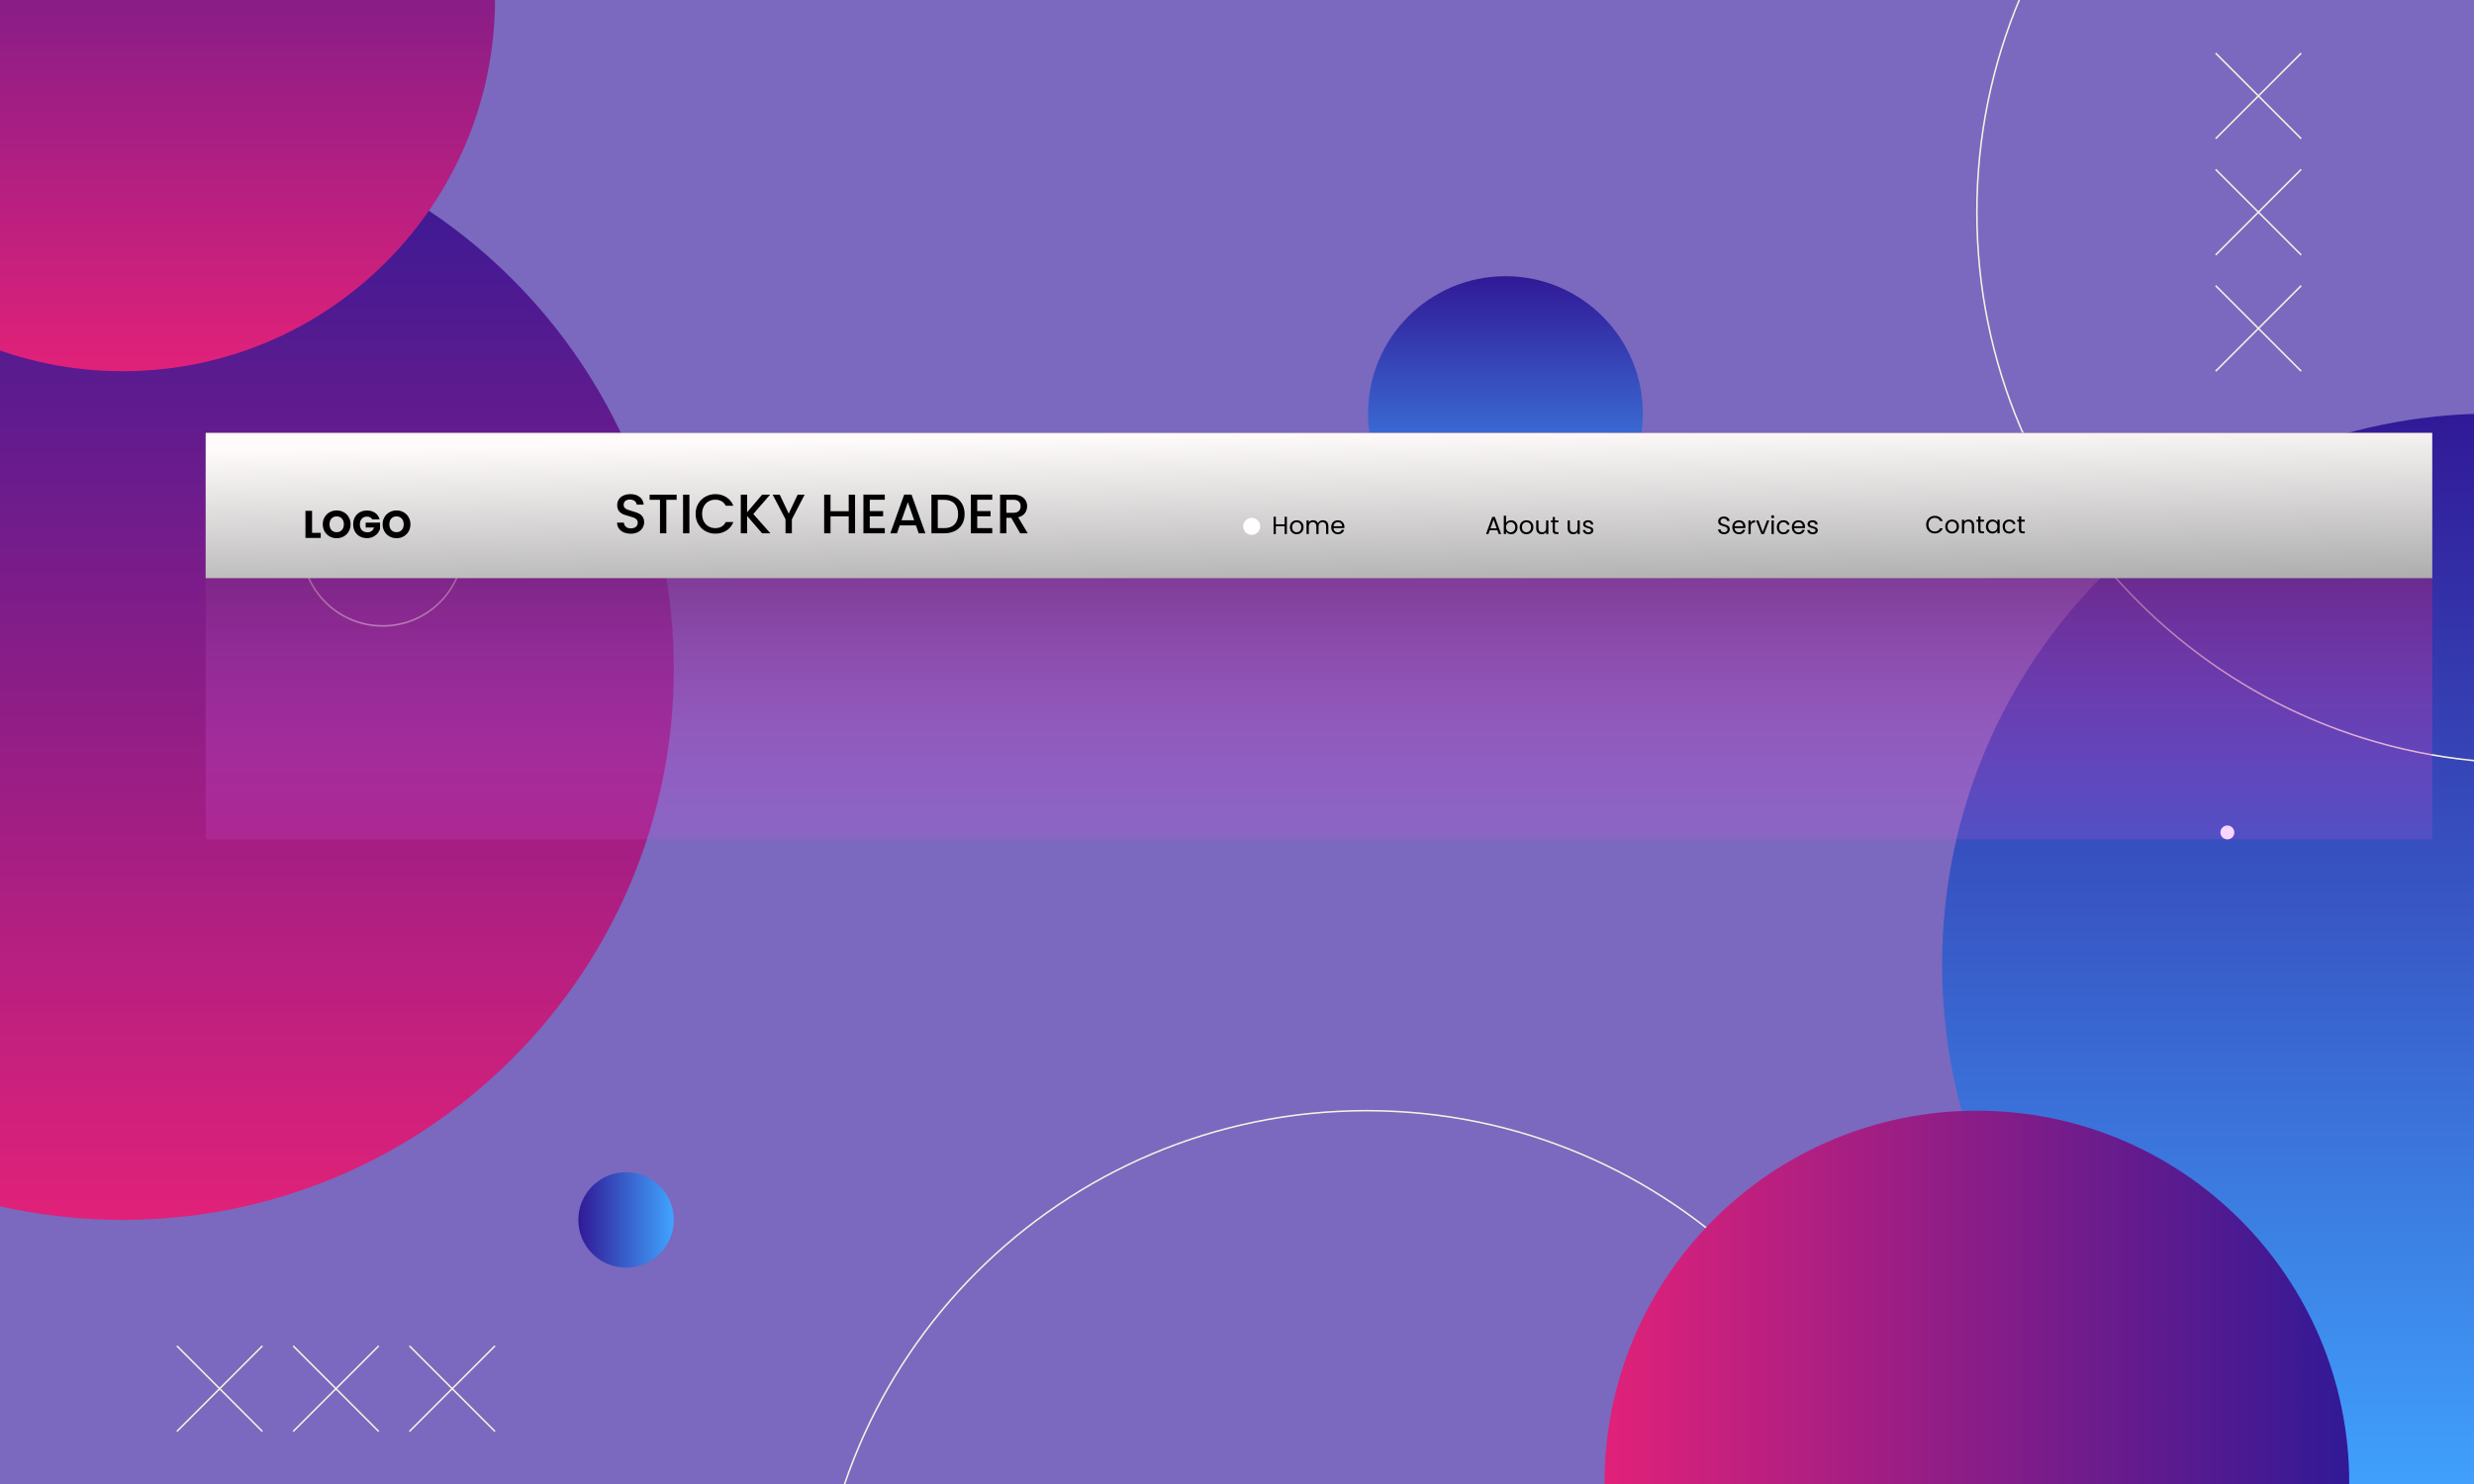 <svg width="1600" height="960" viewBox="0 0 1600 960" fill="none" xmlns="http://www.w3.org/2000/svg">
<rect x="0" y="0" width="1600" height="960" fill="#808080" stroke="none"/>
<g clip-path="url(#clip0)">
<path d="M1760 0H-160V960H1760V0Z" fill="#7A69BE"/>
<path d="M1612.47 980.41C1809.33 980.41 1968.92 820.822 1968.92 623.962C1968.92 427.101 1809.33 267.514 1612.47 267.514C1415.61 267.514 1256.02 427.101 1256.02 623.962C1256.02 820.822 1415.61 980.41 1612.47 980.41Z" fill="url(#paint0_linear)"/>
<path d="M883.731 1431.4C1080.59 1431.4 1240.18 1271.81 1240.18 1074.95C1240.18 878.09 1080.59 718.502 883.731 718.502C686.87 718.502 527.283 878.09 527.283 1074.95C527.283 1271.81 686.87 1431.4 883.731 1431.4Z" stroke="#F8F0E4" stroke-miterlimit="10"/>
<path d="M1634.95 493.709C1831.81 493.709 1991.4 334.122 1991.4 137.261C1991.4 -59.6 1831.81 -219.187 1634.95 -219.187C1438.09 -219.187 1278.5 -59.6 1278.5 137.261C1278.5 334.122 1438.09 493.709 1634.95 493.709Z" stroke="#F8F0E4" stroke-miterlimit="10"/>
<path d="M973.626 356.39C1022.7 356.39 1062.48 316.607 1062.48 267.533C1062.48 218.458 1022.7 178.675 973.626 178.675C924.551 178.675 884.768 218.458 884.768 267.533C884.768 316.607 924.551 356.39 973.626 356.39Z" fill="url(#paint1_linear)"/>
<path d="M404.883 820.032C421.934 820.032 435.757 806.21 435.757 789.159C435.757 772.108 421.934 758.285 404.883 758.285C387.832 758.285 374.01 772.108 374.01 789.159C374.01 806.21 387.832 820.032 404.883 820.032Z" fill="url(#paint2_linear)"/>
<path d="M1278.5 1200.13C1411.5 1200.13 1519.31 1092.32 1519.31 959.328C1519.31 826.334 1411.5 718.522 1278.5 718.522C1145.51 718.522 1037.7 826.334 1037.7 959.328C1037.7 1092.32 1145.51 1200.13 1278.5 1200.13Z" fill="url(#paint3_linear)"/>
<path d="M79.328 789.158C276.189 789.158 435.776 629.571 435.776 432.71C435.776 235.85 276.189 76.262 79.328 76.262C-117.533 76.262 -277.12 235.85 -277.12 432.71C-277.12 629.571 -117.533 789.158 79.328 789.158Z" fill="url(#paint4_linear)"/>
<path d="M79.328 240.134C212.322 240.134 320.134 132.322 320.134 -0.672C320.134 -133.666 212.322 -241.478 79.328 -241.478C-53.666 -241.478 -161.478 -133.666 -161.478 -0.672C-161.478 132.322 -53.666 240.134 79.328 240.134Z" fill="url(#paint5_linear)"/>
<path d="M299.89 352.703C299.997 323.765 276.625 300.219 247.688 300.112C218.75 300.005 195.204 323.377 195.097 352.315C194.989 381.253 218.361 404.798 247.299 404.906C276.237 405.013 299.783 381.641 299.89 352.703Z" stroke="#F8F0E4" stroke-miterlimit="10"/>
<path d="M1488.24 34.387L1432.91 89.702" stroke="#F8F0E4" stroke-miterlimit="10"/>
<path d="M1488.24 89.702L1432.91 34.387" stroke="#F8F0E4" stroke-miterlimit="10"/>
<path d="M1488.24 109.594L1432.91 164.928" stroke="#F8F0E4" stroke-miterlimit="10"/>
<path d="M1488.24 164.928L1432.91 109.594" stroke="#F8F0E4" stroke-miterlimit="10"/>
<path d="M1488.24 184.8L1432.91 240.134" stroke="#F8F0E4" stroke-miterlimit="10"/>
<path d="M1488.24 240.134L1432.91 184.8" stroke="#F8F0E4" stroke-miterlimit="10"/>
<path d="M114.387 870.662L169.702 925.997" stroke="#F8F0E4" stroke-miterlimit="10"/>
<path d="M169.702 870.662L114.387 925.997" stroke="#F8F0E4" stroke-miterlimit="10"/>
<path d="M189.594 870.662L244.928 925.997" stroke="#F8F0E4" stroke-miterlimit="10"/>
<path d="M244.928 870.662L189.594 925.997" stroke="#F8F0E4" stroke-miterlimit="10"/>
<path d="M264.8 870.662L320.134 925.997" stroke="#F8F0E4" stroke-miterlimit="10"/>
<path d="M320.134 870.662L264.8 925.997" stroke="#F8F0E4" stroke-miterlimit="10"/>
<rect width="1440" height="263" transform="translate(133 280)" fill="url(#paint6_linear)"/>
<circle cx="1440.5" cy="538.5" r="4.5" fill="#F9D6FF"/>
<rect x="133" y="280" width="1440" height="94" fill="url(#paint7_linear)"/>
<path d="M832.257 334.308V345.46H830.801V340.404H825.121V345.46H823.665V334.308H825.121V339.204H830.801V334.308H832.257ZM838.567 345.604C837.746 345.604 836.999 345.418 836.327 345.044C835.666 344.671 835.143 344.143 834.759 343.46C834.386 342.767 834.199 341.967 834.199 341.06C834.199 340.164 834.391 339.375 834.775 338.692C835.17 337.999 835.703 337.471 836.375 337.108C837.047 336.735 837.799 336.548 838.631 336.548C839.463 336.548 840.215 336.735 840.887 337.108C841.559 337.471 842.087 337.994 842.471 338.676C842.866 339.359 843.063 340.154 843.063 341.06C843.063 341.967 842.861 342.767 842.455 343.46C842.061 344.143 841.522 344.671 840.839 345.044C840.157 345.418 839.399 345.604 838.567 345.604ZM838.567 344.324C839.09 344.324 839.581 344.202 840.039 343.956C840.498 343.711 840.866 343.343 841.143 342.852C841.431 342.362 841.575 341.764 841.575 341.06C841.575 340.356 841.437 339.759 841.159 339.268C840.882 338.778 840.519 338.415 840.071 338.18C839.623 337.935 839.138 337.812 838.615 337.812C838.082 337.812 837.591 337.935 837.143 338.18C836.706 338.415 836.354 338.778 836.087 339.268C835.821 339.759 835.687 340.356 835.687 341.06C835.687 341.775 835.815 342.378 836.071 342.868C836.338 343.359 836.69 343.727 837.127 343.972C837.565 344.207 838.045 344.324 838.567 344.324ZM855.522 336.532C856.205 336.532 856.813 336.676 857.346 336.964C857.879 337.242 858.301 337.663 858.61 338.228C858.919 338.794 859.074 339.482 859.074 340.292V345.46H857.634V340.5C857.634 339.626 857.415 338.959 856.978 338.5C856.551 338.031 855.97 337.796 855.234 337.796C854.477 337.796 853.874 338.042 853.426 338.532C852.978 339.012 852.754 339.711 852.754 340.628V345.46H851.314V340.5C851.314 339.626 851.095 338.959 850.658 338.5C850.231 338.031 849.65 337.796 848.914 337.796C848.157 337.796 847.554 338.042 847.106 338.532C846.658 339.012 846.434 339.711 846.434 340.628V345.46H844.978V336.692H846.434V337.956C846.722 337.498 847.106 337.146 847.586 336.9C848.077 336.655 848.615 336.532 849.202 336.532C849.938 336.532 850.589 336.698 851.154 337.028C851.719 337.359 852.141 337.844 852.418 338.484C852.663 337.866 853.069 337.386 853.634 337.044C854.199 336.703 854.829 336.532 855.522 336.532ZM869.462 340.74C869.462 341.018 869.446 341.311 869.414 341.62H862.406C862.46 342.484 862.753 343.162 863.286 343.652C863.83 344.132 864.486 344.372 865.254 344.372C865.884 344.372 866.406 344.228 866.822 343.94C867.249 343.642 867.548 343.247 867.718 342.756H869.286C869.052 343.599 868.582 344.287 867.878 344.82C867.174 345.343 866.3 345.604 865.254 345.604C864.422 345.604 863.676 345.418 863.014 345.044C862.364 344.671 861.852 344.143 861.478 343.46C861.105 342.767 860.918 341.967 860.918 341.06C860.918 340.154 861.1 339.359 861.462 338.676C861.825 337.994 862.332 337.471 862.982 337.108C863.644 336.735 864.401 336.548 865.254 336.548C866.086 336.548 866.822 336.73 867.462 337.092C868.102 337.455 868.593 337.956 868.934 338.596C869.286 339.226 869.462 339.94 869.462 340.74ZM867.958 340.436C867.958 339.882 867.836 339.407 867.59 339.012C867.345 338.607 867.009 338.303 866.582 338.1C866.166 337.887 865.702 337.78 865.19 337.78C864.454 337.78 863.825 338.015 863.302 338.484C862.79 338.954 862.497 339.604 862.422 340.436H867.958Z" fill="black"/>
<path d="M968.354 342.98H963.49L962.594 345.46H961.058L965.09 334.372H966.77L970.786 345.46H969.25L968.354 342.98ZM967.938 341.796L965.922 336.164L963.906 341.796H967.938ZM973.999 338.324C974.298 337.802 974.735 337.375 975.311 337.044C975.887 336.714 976.543 336.548 977.279 336.548C978.069 336.548 978.778 336.735 979.407 337.108C980.037 337.482 980.533 338.01 980.895 338.692C981.258 339.364 981.439 340.148 981.439 341.044C981.439 341.93 981.258 342.719 980.895 343.412C980.533 344.106 980.031 344.644 979.391 345.028C978.762 345.412 978.058 345.604 977.279 345.604C976.522 345.604 975.855 345.439 975.279 345.108C974.714 344.778 974.287 344.356 973.999 343.844V345.46H972.543V333.62H973.999V338.324ZM979.951 341.044C979.951 340.383 979.818 339.807 979.551 339.316C979.285 338.826 978.922 338.452 978.463 338.196C978.015 337.94 977.519 337.812 976.975 337.812C976.442 337.812 975.946 337.946 975.487 338.212C975.039 338.468 974.677 338.847 974.399 339.348C974.133 339.839 973.999 340.41 973.999 341.06C973.999 341.722 974.133 342.303 974.399 342.804C974.677 343.295 975.039 343.674 975.487 343.94C975.946 344.196 976.442 344.324 976.975 344.324C977.519 344.324 978.015 344.196 978.463 343.94C978.922 343.674 979.285 343.295 979.551 342.804C979.818 342.303 979.951 341.716 979.951 341.044ZM987.18 345.604C986.358 345.604 985.612 345.418 984.94 345.044C984.278 344.671 983.756 344.143 983.372 343.46C982.998 342.767 982.812 341.967 982.812 341.06C982.812 340.164 983.004 339.375 983.388 338.692C983.782 337.999 984.316 337.471 984.988 337.108C985.66 336.735 986.412 336.548 987.244 336.548C988.076 336.548 988.828 336.735 989.5 337.108C990.172 337.471 990.7 337.994 991.084 338.676C991.478 339.359 991.676 340.154 991.676 341.06C991.676 341.967 991.473 342.767 991.068 343.46C990.673 344.143 990.134 344.671 989.452 345.044C988.769 345.418 988.012 345.604 987.18 345.604ZM987.18 344.324C987.702 344.324 988.193 344.202 988.652 343.956C989.11 343.711 989.478 343.343 989.756 342.852C990.044 342.362 990.188 341.764 990.188 341.06C990.188 340.356 990.049 339.759 989.772 339.268C989.494 338.778 989.132 338.415 988.684 338.18C988.236 337.935 987.75 337.812 987.228 337.812C986.694 337.812 986.204 337.935 985.756 338.18C985.318 338.415 984.966 338.778 984.7 339.268C984.433 339.759 984.3 340.356 984.3 341.06C984.3 341.775 984.428 342.378 984.684 342.868C984.95 343.359 985.302 343.727 985.74 343.972C986.177 344.207 986.657 344.324 987.18 344.324ZM1001.37 336.692V345.46H999.91V344.164C999.633 344.612 999.243 344.964 998.742 345.22C998.251 345.466 997.707 345.588 997.11 345.588C996.427 345.588 995.814 345.45 995.27 345.172C994.726 344.884 994.294 344.458 993.974 343.892C993.665 343.327 993.51 342.639 993.51 341.828V336.692H994.95V341.636C994.95 342.5 995.169 343.167 995.606 343.636C996.043 344.095 996.641 344.324 997.398 344.324C998.177 344.324 998.79 344.084 999.238 343.604C999.686 343.124 999.91 342.426 999.91 341.508V336.692H1001.37ZM1005.6 337.892V343.06C1005.6 343.487 1005.69 343.791 1005.87 343.972C1006.05 344.143 1006.37 344.228 1006.82 344.228H1007.89V345.46H1006.58C1005.77 345.46 1005.16 345.274 1004.75 344.9C1004.35 344.527 1004.14 343.914 1004.14 343.06V337.892H1003.01V336.692H1004.14V334.484H1005.6V336.692H1007.89V337.892H1005.6ZM1021.69 336.692V345.46H1020.24V344.164C1019.96 344.612 1019.57 344.964 1019.07 345.22C1018.58 345.466 1018.04 345.588 1017.44 345.588C1016.76 345.588 1016.14 345.45 1015.6 345.172C1015.05 344.884 1014.62 344.458 1014.3 343.892C1013.99 343.327 1013.84 342.639 1013.84 341.828V336.692H1015.28V341.636C1015.28 342.5 1015.5 343.167 1015.93 343.636C1016.37 344.095 1016.97 344.324 1017.73 344.324C1018.5 344.324 1019.12 344.084 1019.57 343.604C1020.01 343.124 1020.24 342.426 1020.24 341.508V336.692H1021.69ZM1027.26 345.604C1026.58 345.604 1025.98 345.492 1025.45 345.268C1024.92 345.034 1024.49 344.714 1024.18 344.308C1023.88 343.892 1023.7 343.418 1023.67 342.884H1025.18C1025.22 343.322 1025.42 343.679 1025.78 343.956C1026.16 344.234 1026.64 344.372 1027.24 344.372C1027.8 344.372 1028.23 344.25 1028.55 344.004C1028.87 343.759 1029.03 343.45 1029.03 343.076C1029.03 342.692 1028.86 342.41 1028.52 342.228C1028.18 342.036 1027.65 341.85 1026.94 341.668C1026.29 341.498 1025.75 341.327 1025.34 341.156C1024.93 340.975 1024.58 340.714 1024.28 340.372C1023.99 340.02 1023.85 339.562 1023.85 338.996C1023.85 338.548 1023.98 338.138 1024.25 337.764C1024.52 337.391 1024.89 337.098 1025.38 336.884C1025.88 336.66 1026.44 336.548 1027.06 336.548C1028.04 336.548 1028.82 336.794 1029.42 337.284C1030.01 337.775 1030.33 338.447 1030.38 339.3H1028.92C1028.89 338.842 1028.7 338.474 1028.36 338.196C1028.03 337.919 1027.58 337.78 1027.02 337.78C1026.49 337.78 1026.08 337.892 1025.77 338.116C1025.46 338.34 1025.3 338.634 1025.3 338.996C1025.3 339.284 1025.4 339.524 1025.58 339.716C1025.77 339.898 1026 340.047 1026.28 340.164C1026.57 340.271 1026.96 340.394 1027.46 340.532C1028.09 340.703 1028.61 340.874 1029 341.044C1029.4 341.204 1029.73 341.45 1030.01 341.78C1030.3 342.111 1030.45 342.543 1030.46 343.076C1030.46 343.556 1030.32 343.988 1030.06 344.372C1029.79 344.756 1029.41 345.06 1028.92 345.284C1028.44 345.498 1027.89 345.604 1027.26 345.604Z" fill="black"/>
<path d="M1114.99 345.572C1114.25 345.572 1113.59 345.444 1113.01 345.188C1112.43 344.922 1111.98 344.559 1111.65 344.1C1111.32 343.631 1111.15 343.092 1111.13 342.484H1112.69C1112.74 343.007 1112.95 343.45 1113.33 343.812C1113.71 344.164 1114.27 344.34 1114.99 344.34C1115.68 344.34 1116.23 344.17 1116.62 343.828C1117.03 343.476 1117.23 343.028 1117.23 342.484C1117.23 342.058 1117.11 341.711 1116.88 341.444C1116.64 341.178 1116.35 340.975 1116 340.836C1115.65 340.698 1115.17 340.548 1114.57 340.388C1113.84 340.196 1113.25 340.004 1112.8 339.812C1112.36 339.62 1111.98 339.322 1111.66 338.916C1111.35 338.5 1111.2 337.946 1111.2 337.252C1111.2 336.644 1111.35 336.106 1111.66 335.636C1111.97 335.167 1112.4 334.804 1112.96 334.548C1113.52 334.292 1114.17 334.164 1114.89 334.164C1115.94 334.164 1116.79 334.426 1117.45 334.948C1118.13 335.471 1118.51 336.164 1118.59 337.028H1116.99C1116.94 336.602 1116.71 336.228 1116.32 335.908C1115.92 335.578 1115.4 335.412 1114.75 335.412C1114.14 335.412 1113.65 335.572 1113.26 335.892C1112.88 336.202 1112.69 336.639 1112.69 337.204C1112.69 337.61 1112.8 337.94 1113.02 338.196C1113.26 338.452 1113.54 338.65 1113.87 338.788C1114.21 338.916 1114.69 339.066 1115.29 339.236C1116.03 339.439 1116.62 339.642 1117.07 339.844C1117.52 340.036 1117.9 340.34 1118.22 340.756C1118.54 341.162 1118.7 341.716 1118.7 342.42C1118.7 342.964 1118.56 343.476 1118.27 343.956C1117.98 344.436 1117.56 344.826 1116.99 345.124C1116.43 345.423 1115.76 345.572 1114.99 345.572ZM1128.85 340.74C1128.85 341.018 1128.83 341.311 1128.8 341.62H1121.79C1121.84 342.484 1122.14 343.162 1122.67 343.652C1123.21 344.132 1123.87 344.372 1124.64 344.372C1125.27 344.372 1125.79 344.228 1126.21 343.94C1126.63 343.642 1126.93 343.247 1127.1 342.756H1128.67C1128.43 343.599 1127.97 344.287 1127.26 344.82C1126.56 345.343 1125.68 345.604 1124.64 345.604C1123.81 345.604 1123.06 345.418 1122.4 345.044C1121.75 344.671 1121.23 344.143 1120.86 343.46C1120.49 342.767 1120.3 341.967 1120.3 341.06C1120.3 340.154 1120.48 339.359 1120.85 338.676C1121.21 337.994 1121.71 337.471 1122.37 337.108C1123.03 336.735 1123.78 336.548 1124.64 336.548C1125.47 336.548 1126.21 336.73 1126.85 337.092C1127.49 337.455 1127.98 337.956 1128.32 338.596C1128.67 339.226 1128.85 339.94 1128.85 340.74ZM1127.34 340.436C1127.34 339.882 1127.22 339.407 1126.97 339.012C1126.73 338.607 1126.39 338.303 1125.97 338.1C1125.55 337.887 1125.09 337.78 1124.57 337.78C1123.84 337.78 1123.21 338.015 1122.69 338.484C1122.17 338.954 1121.88 339.604 1121.81 340.436H1127.34ZM1132.22 338.116C1132.48 337.615 1132.84 337.226 1133.31 336.948C1133.79 336.671 1134.37 336.532 1135.05 336.532V338.036H1134.67C1133.04 338.036 1132.22 338.922 1132.22 340.692V345.46H1130.77V336.692H1132.22V338.116ZM1140 344.116L1142.72 336.692H1144.27L1140.83 345.46H1139.14L1135.7 336.692H1137.26L1140 344.116ZM1146.46 335.268C1146.18 335.268 1145.94 335.172 1145.75 334.98C1145.56 334.788 1145.46 334.554 1145.46 334.276C1145.46 333.999 1145.56 333.764 1145.75 333.572C1145.94 333.38 1146.18 333.284 1146.46 333.284C1146.72 333.284 1146.95 333.38 1147.13 333.572C1147.32 333.764 1147.42 333.999 1147.42 334.276C1147.42 334.554 1147.32 334.788 1147.13 334.98C1146.95 335.172 1146.72 335.268 1146.46 335.268ZM1147.16 336.692V345.46H1145.7V336.692H1147.16ZM1149.1 341.06C1149.1 340.154 1149.28 339.364 1149.64 338.692C1150 338.01 1150.51 337.482 1151.15 337.108C1151.8 336.735 1152.54 336.548 1153.37 336.548C1154.45 336.548 1155.33 336.81 1156.03 337.332C1156.73 337.855 1157.19 338.58 1157.42 339.508H1155.85C1155.7 338.975 1155.41 338.554 1154.97 338.244C1154.54 337.935 1154.01 337.78 1153.37 337.78C1152.54 337.78 1151.87 338.068 1151.35 338.644C1150.84 339.21 1150.59 340.015 1150.59 341.06C1150.59 342.116 1150.84 342.932 1151.35 343.508C1151.87 344.084 1152.54 344.372 1153.37 344.372C1154.01 344.372 1154.54 344.223 1154.97 343.924C1155.4 343.626 1155.69 343.199 1155.85 342.644H1157.42C1157.18 343.54 1156.71 344.26 1156.01 344.804C1155.31 345.338 1154.43 345.604 1153.37 345.604C1152.54 345.604 1151.8 345.418 1151.15 345.044C1150.51 344.671 1150 344.143 1149.64 343.46C1149.28 342.778 1149.1 341.978 1149.1 341.06ZM1167.36 340.74C1167.36 341.018 1167.34 341.311 1167.31 341.62H1160.3C1160.36 342.484 1160.65 343.162 1161.18 343.652C1161.73 344.132 1162.38 344.372 1163.15 344.372C1163.78 344.372 1164.3 344.228 1164.72 343.94C1165.15 343.642 1165.45 343.247 1165.62 342.756H1167.18C1166.95 343.599 1166.48 344.287 1165.78 344.82C1165.07 345.343 1164.2 345.604 1163.15 345.604C1162.32 345.604 1161.57 345.418 1160.91 345.044C1160.26 344.671 1159.75 344.143 1159.38 343.46C1159 342.767 1158.82 341.967 1158.82 341.06C1158.82 340.154 1159 339.359 1159.36 338.676C1159.72 337.994 1160.23 337.471 1160.88 337.108C1161.54 336.735 1162.3 336.548 1163.15 336.548C1163.98 336.548 1164.72 336.73 1165.36 337.092C1166 337.455 1166.49 337.956 1166.83 338.596C1167.18 339.226 1167.36 339.94 1167.36 340.74ZM1165.86 340.436C1165.86 339.882 1165.73 339.407 1165.49 339.012C1165.24 338.607 1164.91 338.303 1164.48 338.1C1164.06 337.887 1163.6 337.78 1163.09 337.78C1162.35 337.78 1161.72 338.015 1161.2 338.484C1160.69 338.954 1160.4 339.604 1160.32 340.436H1165.86ZM1172.39 345.604C1171.71 345.604 1171.11 345.492 1170.58 345.268C1170.05 345.034 1169.62 344.714 1169.31 344.308C1169.01 343.892 1168.83 343.418 1168.8 342.884H1170.31C1170.35 343.322 1170.55 343.679 1170.91 343.956C1171.29 344.234 1171.77 344.372 1172.37 344.372C1172.93 344.372 1173.36 344.25 1173.68 344.004C1174 343.759 1174.16 343.45 1174.16 343.076C1174.16 342.692 1173.99 342.41 1173.65 342.228C1173.31 342.036 1172.78 341.85 1172.07 341.668C1171.42 341.498 1170.88 341.327 1170.47 341.156C1170.06 340.975 1169.71 340.714 1169.41 340.372C1169.12 340.02 1168.98 339.562 1168.98 338.996C1168.98 338.548 1169.11 338.138 1169.38 337.764C1169.65 337.391 1170.02 337.098 1170.51 336.884C1171.01 336.66 1171.57 336.548 1172.19 336.548C1173.17 336.548 1173.95 336.794 1174.55 337.284C1175.14 337.775 1175.46 338.447 1175.51 339.3H1174.05C1174.02 338.842 1173.83 338.474 1173.49 338.196C1173.16 337.919 1172.71 337.78 1172.15 337.78C1171.62 337.78 1171.21 337.892 1170.9 338.116C1170.59 338.34 1170.43 338.634 1170.43 338.996C1170.43 339.284 1170.53 339.524 1170.71 339.716C1170.9 339.898 1171.13 340.047 1171.41 340.164C1171.7 340.271 1172.09 340.394 1172.59 340.532C1173.22 340.703 1173.74 340.874 1174.13 341.044C1174.53 341.204 1174.86 341.45 1175.14 341.78C1175.43 342.111 1175.58 342.543 1175.59 343.076C1175.59 343.556 1175.45 343.988 1175.19 344.372C1174.92 344.756 1174.54 345.06 1174.05 345.284C1173.57 345.498 1173.02 345.604 1172.39 345.604Z" fill="black"/>
<path d="M1245.69 339.416C1245.69 338.328 1245.93 337.352 1246.42 336.488C1246.91 335.613 1247.58 334.931 1248.42 334.44C1249.28 333.949 1250.22 333.704 1251.26 333.704C1252.47 333.704 1253.53 333.997 1254.44 334.584C1255.35 335.171 1256.01 336.003 1256.42 337.08H1254.68C1254.37 336.408 1253.92 335.891 1253.34 335.528C1252.76 335.165 1252.07 334.984 1251.26 334.984C1250.48 334.984 1249.78 335.165 1249.16 335.528C1248.54 335.891 1248.06 336.408 1247.7 337.08C1247.35 337.741 1247.18 338.52 1247.18 339.416C1247.18 340.301 1247.35 341.08 1247.7 341.752C1248.06 342.413 1248.54 342.925 1249.16 343.288C1249.78 343.651 1250.48 343.832 1251.26 343.832C1252.07 343.832 1252.76 343.656 1253.34 343.304C1253.92 342.941 1254.37 342.424 1254.68 341.752H1256.42C1256.01 342.819 1255.35 343.645 1254.44 344.232C1253.53 344.808 1252.47 345.096 1251.26 345.096C1250.22 345.096 1249.28 344.856 1248.42 344.376C1247.58 343.885 1246.91 343.208 1246.42 342.344C1245.93 341.48 1245.69 340.504 1245.69 339.416ZM1262.42 345.144C1261.59 345.144 1260.85 344.957 1260.18 344.584C1259.51 344.211 1258.99 343.683 1258.61 343C1258.23 342.307 1258.05 341.507 1258.05 340.6C1258.05 339.704 1258.24 338.915 1258.62 338.232C1259.02 337.539 1259.55 337.011 1260.22 336.648C1260.9 336.275 1261.65 336.088 1262.48 336.088C1263.31 336.088 1264.06 336.275 1264.74 336.648C1265.41 337.011 1265.94 337.533 1266.32 338.216C1266.71 338.899 1266.91 339.693 1266.91 340.6C1266.91 341.507 1266.71 342.307 1266.3 343C1265.91 343.683 1265.37 344.211 1264.69 344.584C1264 344.957 1263.25 345.144 1262.42 345.144ZM1262.42 343.864C1262.94 343.864 1263.43 343.741 1263.89 343.496C1264.35 343.251 1264.71 342.883 1264.99 342.392C1265.28 341.901 1265.42 341.304 1265.42 340.6C1265.42 339.896 1265.28 339.299 1265.01 338.808C1264.73 338.317 1264.37 337.955 1263.92 337.72C1263.47 337.475 1262.99 337.352 1262.46 337.352C1261.93 337.352 1261.44 337.475 1260.99 337.72C1260.55 337.955 1260.2 338.317 1259.94 338.808C1259.67 339.299 1259.54 339.896 1259.54 340.6C1259.54 341.315 1259.66 341.917 1259.92 342.408C1260.19 342.899 1260.54 343.267 1260.98 343.512C1261.41 343.747 1261.89 343.864 1262.42 343.864ZM1273.1 336.072C1274.16 336.072 1275.03 336.397 1275.69 337.048C1276.35 337.688 1276.68 338.616 1276.68 339.832V345H1275.24V340.04C1275.24 339.165 1275.02 338.499 1274.59 338.04C1274.15 337.571 1273.55 337.336 1272.79 337.336C1272.03 337.336 1271.41 337.576 1270.95 338.056C1270.51 338.536 1270.28 339.235 1270.28 340.152V345H1268.83V336.232H1270.28V337.48C1270.57 337.032 1270.96 336.685 1271.45 336.44C1271.95 336.195 1272.5 336.072 1273.1 336.072ZM1280.84 337.432V342.6C1280.84 343.027 1280.93 343.331 1281.11 343.512C1281.29 343.683 1281.6 343.768 1282.05 343.768H1283.12V345H1281.81C1281 345 1280.39 344.813 1279.99 344.44C1279.58 344.067 1279.38 343.453 1279.38 342.6V337.432H1278.24V336.232H1279.38V334.024H1280.84V336.232H1283.12V337.432H1280.84ZM1284.34 340.584C1284.34 339.688 1284.53 338.904 1284.89 338.232C1285.25 337.549 1285.75 337.021 1286.38 336.648C1287.02 336.275 1287.73 336.088 1288.5 336.088C1289.27 336.088 1289.94 336.253 1290.5 336.584C1291.07 336.915 1291.49 337.331 1291.77 337.832V336.232H1293.24V345H1291.77V343.368C1291.48 343.88 1291.05 344.307 1290.47 344.648C1289.91 344.979 1289.25 345.144 1288.49 345.144C1287.71 345.144 1287.01 344.952 1286.38 344.568C1285.75 344.184 1285.25 343.645 1284.89 342.952C1284.53 342.259 1284.34 341.469 1284.34 340.584ZM1291.77 340.6C1291.77 339.939 1291.63 339.363 1291.37 338.872C1291.1 338.381 1290.74 338.008 1290.28 337.752C1289.83 337.485 1289.34 337.352 1288.79 337.352C1288.25 337.352 1287.75 337.48 1287.3 337.736C1286.86 337.992 1286.5 338.365 1286.23 338.856C1285.97 339.347 1285.83 339.923 1285.83 340.584C1285.83 341.256 1285.97 341.843 1286.23 342.344C1286.5 342.835 1286.86 343.213 1287.3 343.48C1287.75 343.736 1288.25 343.864 1288.79 343.864C1289.34 343.864 1289.83 343.736 1290.28 343.48C1290.74 343.213 1291.1 342.835 1291.37 342.344C1291.63 341.843 1291.77 341.261 1291.77 340.6ZM1295.16 340.6C1295.16 339.693 1295.34 338.904 1295.7 338.232C1296.06 337.549 1296.56 337.021 1297.2 336.648C1297.86 336.275 1298.6 336.088 1299.43 336.088C1300.51 336.088 1301.39 336.349 1302.08 336.872C1302.79 337.395 1303.25 338.12 1303.48 339.048H1301.91C1301.76 338.515 1301.47 338.093 1301.03 337.784C1300.6 337.475 1300.07 337.32 1299.43 337.32C1298.6 337.32 1297.92 337.608 1297.41 338.184C1296.9 338.749 1296.64 339.555 1296.64 340.6C1296.64 341.656 1296.9 342.472 1297.41 343.048C1297.92 343.624 1298.6 343.912 1299.43 343.912C1300.07 343.912 1300.6 343.763 1301.03 343.464C1301.46 343.165 1301.75 342.739 1301.91 342.184H1303.48C1303.24 343.08 1302.77 343.8 1302.07 344.344C1301.36 344.877 1300.48 345.144 1299.43 345.144C1298.6 345.144 1297.86 344.957 1297.2 344.584C1296.56 344.211 1296.06 343.683 1295.7 343C1295.34 342.317 1295.16 341.517 1295.16 340.6ZM1307.2 337.432V342.6C1307.2 343.027 1307.29 343.331 1307.47 343.512C1307.65 343.683 1307.96 343.768 1308.41 343.768H1309.48V345H1308.17C1307.36 345 1306.75 344.813 1306.35 344.44C1305.94 344.067 1305.74 343.453 1305.74 342.6V337.432H1304.6V336.232H1305.74V334.024H1307.2V336.232H1309.48V337.432H1307.2Z" fill="black"/>
<path d="M201.825 344.7H207.425V348H197.55V330.45H201.825V344.7ZM217.764 348.175C216.114 348.175 214.597 347.792 213.214 347.025C211.847 346.258 210.756 345.192 209.939 343.825C209.139 342.442 208.739 340.892 208.739 339.175C208.739 337.458 209.139 335.917 209.939 334.55C210.756 333.183 211.847 332.117 213.214 331.35C214.597 330.583 216.114 330.2 217.764 330.2C219.414 330.2 220.922 330.583 222.289 331.35C223.672 332.117 224.756 333.183 225.539 334.55C226.339 335.917 226.739 337.458 226.739 339.175C226.739 340.892 226.339 342.442 225.539 343.825C224.739 345.192 223.656 346.258 222.289 347.025C220.922 347.792 219.414 348.175 217.764 348.175ZM217.764 344.275C219.164 344.275 220.281 343.808 221.114 342.875C221.964 341.942 222.389 340.708 222.389 339.175C222.389 337.625 221.964 336.392 221.114 335.475C220.281 334.542 219.164 334.075 217.764 334.075C216.347 334.075 215.214 334.533 214.364 335.45C213.531 336.367 213.114 337.608 213.114 339.175C213.114 340.725 213.531 341.967 214.364 342.9C215.214 343.817 216.347 344.275 217.764 344.275ZM240.767 336C240.451 335.417 239.992 334.975 239.392 334.675C238.809 334.358 238.117 334.2 237.317 334.2C235.934 334.2 234.826 334.658 233.992 335.575C233.159 336.475 232.742 337.683 232.742 339.2C232.742 340.817 233.176 342.083 234.042 343C234.926 343.9 236.134 344.35 237.667 344.35C238.717 344.35 239.601 344.083 240.317 343.55C241.051 343.017 241.584 342.25 241.917 341.25H236.492V338.1H245.792V342.075C245.476 343.142 244.934 344.133 244.167 345.05C243.417 345.967 242.459 346.708 241.292 347.275C240.126 347.842 238.809 348.125 237.342 348.125C235.609 348.125 234.059 347.75 232.692 347C231.342 346.233 230.284 345.175 229.517 343.825C228.767 342.475 228.392 340.933 228.392 339.2C228.392 337.467 228.767 335.925 229.517 334.575C230.284 333.208 231.342 332.15 232.692 331.4C234.042 330.633 235.584 330.25 237.317 330.25C239.417 330.25 241.184 330.758 242.617 331.775C244.067 332.792 245.026 334.2 245.492 336H240.767ZM256.46 348.175C254.81 348.175 253.294 347.792 251.91 347.025C250.544 346.258 249.452 345.192 248.635 343.825C247.835 342.442 247.435 340.892 247.435 339.175C247.435 337.458 247.835 335.917 248.635 334.55C249.452 333.183 250.544 332.117 251.91 331.35C253.294 330.583 254.81 330.2 256.46 330.2C258.11 330.2 259.619 330.583 260.985 331.35C262.369 332.117 263.452 333.183 264.235 334.55C265.035 335.917 265.435 337.458 265.435 339.175C265.435 340.892 265.035 342.442 264.235 343.825C263.435 345.192 262.352 346.258 260.985 347.025C259.619 347.792 258.11 348.175 256.46 348.175ZM256.46 344.275C257.86 344.275 258.977 343.808 259.81 342.875C260.66 341.942 261.085 340.708 261.085 339.175C261.085 337.625 260.66 336.392 259.81 335.475C258.977 334.542 257.86 334.075 256.46 334.075C255.044 334.075 253.91 334.533 253.06 335.45C252.227 336.367 251.81 337.608 251.81 339.175C251.81 340.725 252.227 341.967 253.06 342.9C253.91 343.817 255.044 344.275 256.46 344.275Z" fill="black"/>
<circle cx="809.5" cy="340.5" r="5.5" fill="white"/>
<path d="M407.944 345.252C406.264 345.252 404.752 344.964 403.408 344.388C402.064 343.788 401.008 342.948 400.24 341.868C399.472 340.788 399.088 339.528 399.088 338.088H403.48C403.576 339.168 403.996 340.056 404.74 340.752C405.508 341.448 406.576 341.796 407.944 341.796C409.36 341.796 410.464 341.46 411.256 340.788C412.048 340.092 412.444 339.204 412.444 338.124C412.444 337.284 412.192 336.6 411.688 336.072C411.208 335.544 410.596 335.136 409.852 334.848C409.132 334.56 408.124 334.248 406.828 333.912C405.196 333.48 403.864 333.048 402.832 332.616C401.824 332.16 400.96 331.464 400.24 330.528C399.52 329.592 399.16 328.344 399.16 326.784C399.16 325.344 399.52 324.084 400.24 323.004C400.96 321.924 401.968 321.096 403.264 320.52C404.56 319.944 406.06 319.656 407.764 319.656C410.188 319.656 412.168 320.268 413.704 321.492C415.264 322.692 416.128 324.348 416.296 326.46H411.76C411.688 325.548 411.256 324.768 410.464 324.12C409.672 323.472 408.628 323.148 407.332 323.148C406.156 323.148 405.196 323.448 404.452 324.048C403.708 324.648 403.336 325.512 403.336 326.64C403.336 327.408 403.564 328.044 404.02 328.548C404.5 329.028 405.1 329.412 405.82 329.7C406.54 329.988 407.524 330.3 408.772 330.636C410.428 331.092 411.772 331.548 412.804 332.004C413.86 332.46 414.748 333.168 415.468 334.128C416.212 335.064 416.584 336.324 416.584 337.908C416.584 339.18 416.236 340.38 415.54 341.508C414.868 342.636 413.872 343.548 412.552 344.244C411.256 344.916 409.72 345.252 407.944 345.252ZM437.591 319.98V323.328H430.931V345H426.827V323.328H420.131V319.98H437.591ZM445.851 319.98V345H441.747V319.98H445.851ZM449.871 332.436C449.871 329.988 450.435 327.792 451.563 325.848C452.715 323.904 454.263 322.392 456.207 321.312C458.175 320.208 460.323 319.656 462.651 319.656C465.315 319.656 467.679 320.316 469.743 321.636C471.831 322.932 473.343 324.78 474.279 327.18H469.347C468.699 325.86 467.799 324.876 466.647 324.228C465.495 323.58 464.163 323.256 462.651 323.256C460.995 323.256 459.519 323.628 458.223 324.372C456.927 325.116 455.907 326.184 455.163 327.576C454.443 328.968 454.083 330.588 454.083 332.436C454.083 334.284 454.443 335.904 455.163 337.296C455.907 338.688 456.927 339.768 458.223 340.536C459.519 341.28 460.995 341.652 462.651 341.652C464.163 341.652 465.495 341.328 466.647 340.68C467.799 340.032 468.699 339.048 469.347 337.728H474.279C473.343 340.128 471.831 341.976 469.743 343.272C467.679 344.568 465.315 345.216 462.651 345.216C460.299 345.216 458.151 344.676 456.207 343.596C454.263 342.492 452.715 340.968 451.563 339.024C450.435 337.08 449.871 334.884 449.871 332.436ZM492.871 345L483.187 333.804V345H479.083V319.98H483.187V331.392L492.907 319.98H498.055L487.183 332.508L498.235 345H492.871ZM520.404 319.98L512.124 335.928V345H508.02V335.928L499.704 319.98H504.276L510.072 332.256L515.868 319.98H520.404ZM552.993 319.98V345H548.889V334.056H537.117V345H533.013V319.98H537.117V330.708H548.889V319.98H552.993ZM562.499 323.292V330.636H571.139V333.984H562.499V341.652H572.219V345H558.395V319.944H572.219V323.292H562.499ZM592.358 339.888H581.882L580.082 345H575.798L584.762 319.944H589.514L598.478 345H594.158L592.358 339.888ZM591.206 336.54L587.138 324.912L583.034 336.54H591.206ZM610.548 319.98C613.212 319.98 615.54 320.496 617.532 321.528C619.548 322.536 621.096 324 622.176 325.92C623.28 327.816 623.832 330.036 623.832 332.58C623.832 335.124 623.28 337.332 622.176 339.204C621.096 341.076 619.548 342.516 617.532 343.524C615.54 344.508 613.212 345 610.548 345H602.376V319.98H610.548ZM610.548 341.652C613.476 341.652 615.72 340.86 617.28 339.276C618.84 337.692 619.62 335.46 619.62 332.58C619.62 329.676 618.84 327.408 617.28 325.776C615.72 324.144 613.476 323.328 610.548 323.328H606.48V341.652H610.548ZM632.003 323.292V330.636H640.643V333.984H632.003V341.652H641.723V345H627.899V319.944H641.723V323.292H632.003ZM659.774 345L654.014 334.992H650.882V345H646.778V319.98H655.418C657.338 319.98 658.958 320.316 660.278 320.988C661.622 321.66 662.618 322.56 663.266 323.688C663.938 324.816 664.274 326.076 664.274 327.468C664.274 329.1 663.794 330.588 662.834 331.932C661.898 333.252 660.446 334.152 658.478 334.632L664.67 345H659.774ZM650.882 331.716H655.418C656.954 331.716 658.106 331.332 658.874 330.564C659.666 329.796 660.062 328.764 660.062 327.468C660.062 326.172 659.678 325.164 658.91 324.444C658.142 323.7 656.978 323.328 655.418 323.328H650.882V331.716Z" fill="black"/>
</g>
<defs>
<linearGradient id="paint0_linear" x1="1612.47" y1="980.409" x2="1612.47" y2="267.532" gradientUnits="userSpaceOnUse">
<stop stop-color="#40A4FF"/>
<stop offset="1" stop-color="#311996"/>
</linearGradient>
<linearGradient id="paint1_linear" x1="973.626" y1="356.387" x2="973.626" y2="178.676" gradientUnits="userSpaceOnUse">
<stop stop-color="#40A4FF"/>
<stop offset="1" stop-color="#311996"/>
</linearGradient>
<linearGradient id="paint2_linear" x1="435.758" y1="789.149" x2="374.015" y2="789.149" gradientUnits="userSpaceOnUse">
<stop stop-color="#40A4FF"/>
<stop offset="1" stop-color="#311996"/>
</linearGradient>
<linearGradient id="paint3_linear" x1="1037.7" y1="959.319" x2="1519.32" y2="959.319" gradientUnits="userSpaceOnUse">
<stop stop-color="#E12179"/>
<stop offset="1" stop-color="#311996"/>
</linearGradient>
<linearGradient id="paint4_linear" x1="79.319" y1="789.149" x2="79.319" y2="76.272" gradientUnits="userSpaceOnUse">
<stop stop-color="#E12179"/>
<stop offset="1" stop-color="#311996"/>
</linearGradient>
<linearGradient id="paint5_linear" x1="79.319" y1="240.13" x2="79.319" y2="-241.492" gradientUnits="userSpaceOnUse">
<stop stop-color="#E12179"/>
<stop offset="1" stop-color="#311996"/>
</linearGradient>
<linearGradient id="paint6_linear" x1="720" y1="0" x2="720" y2="263" gradientUnits="userSpaceOnUse">
<stop stop-color="#531357"/>
<stop offset="1" stop-color="#D654DE" stop-opacity="0.17"/>
</linearGradient>
<linearGradient id="paint7_linear" x1="830.5" y1="280" x2="835.613" y2="599.942" gradientUnits="userSpaceOnUse">
<stop stop-color="#FFFBFB"/>
<stop offset="0.357" stop-color="#A7A7A7"/>
</linearGradient>
<clipPath id="clip0">
<rect width="1600" height="960" fill="white"/>
</clipPath>
</defs>
</svg>
